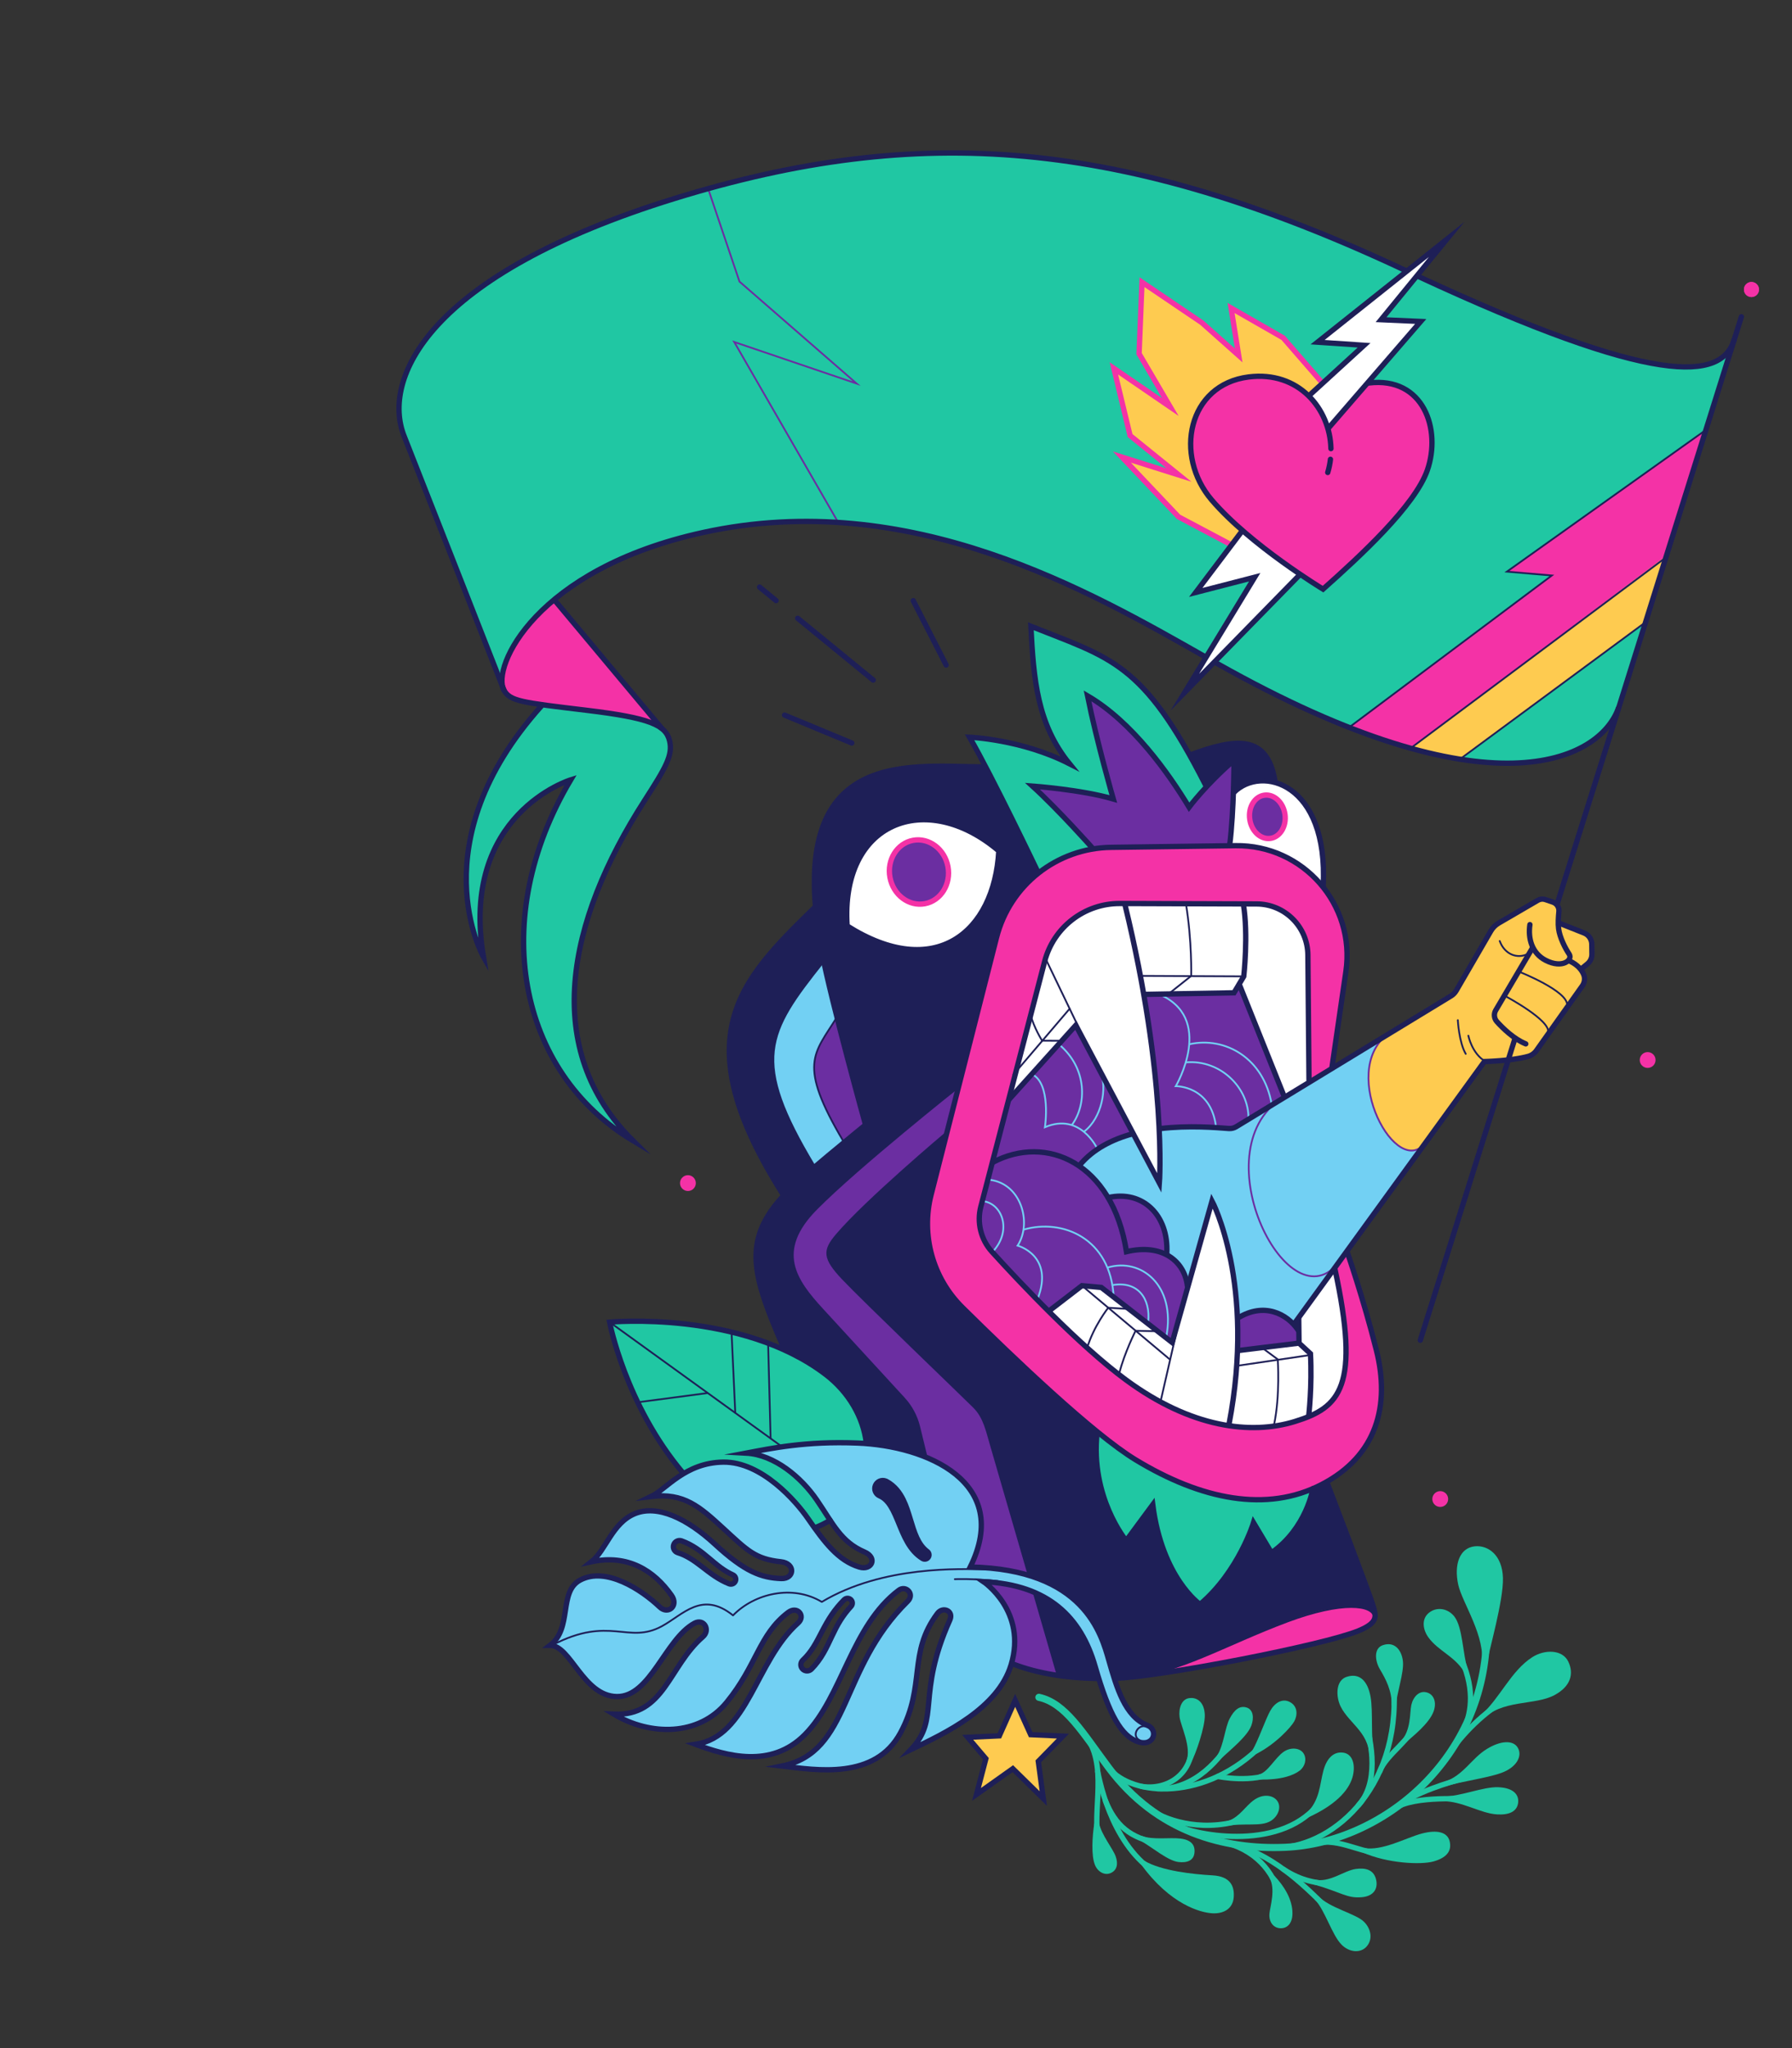 <?xml version="1.0" encoding="utf-8"?>
<!-- Generator: Adobe Illustrator 16.0.0, SVG Export Plug-In . SVG Version: 6.00 Build 0)  -->
<!DOCTYPE svg PUBLIC "-//W3C//DTD SVG 1.1//EN" "http://www.w3.org/Graphics/SVG/1.1/DTD/svg11.dtd">
<svg version="1.1" id="Layer_1" xmlns="http://www.w3.org/2000/svg" xmlns:xlink="http://www.w3.org/1999/xlink" x="0px" y="0px"
	 width="1010.13px" height="1153.98px" viewBox="0 0 1010.13 1153.98" enable-background="new 0 0 1010.13 1153.98"
	 xml:space="preserve">
<rect x="0" y="0" width="1010.13" height="1153.98" fill="#333333" stroke="none"/>
<rect y="-0.002" display="none" fill="#E5E5E5" width="1010.128" height="1153.982"/>
<g>
	<defs>
		<rect id="SVGID_1_" y="-0.001" width="1010.129" height="1153.981"/>
	</defs>
	<clipPath id="SVGID_2_">
		<use xlink:href="#SVGID_1_"  overflow="visible"/>
	</clipPath>
	<path clip-path="url(#SVGID_2_)" fill="#20C7A3" d="M305.205,397.79c-69.357,77.284-32.697,141.357-32.697,141.357
		c-13.541-80.586,49.211-99.742,49.211-99.742c-46.679,78.385-29.945,164.476,35.229,203.449
		c-51.963-51.304-37.726-123.163,6.385-191.78c11.89-18.495,16.074-25.541,14.092-33.688c-2.16-8.881-10.997-12.848-46.899-17.174
		c-36.55-4.403-42.936-5.064-46.459-11.339c-7.121-12.685,17.732-68.175,112.294-88.844c116.708-25.51,217.92,33.131,283.127,70.104
		l5.546,3.139c0.438,0.247,0.874,0.494,1.308,0.738c153.568,86.562,215.339,54.385,225.908,25.101l65.262-207.576
		c-7.191,22.916-44.06,26.449-178.46-35.969l-6.528-3.048c-0.165-0.077-0.329-0.155-0.494-0.232
		c-159.413-74.862-274.348-82.789-411.522-40.514c-140.344,43.252-165.285,102.183-152.735,133.89
		c12.55,31.706,56.294,143.211,56.294,143.211"/>
	<polygon clip-path="url(#SVGID_2_)" fill="#FECB50" points="693.828,306.854 664.324,291.221 632.397,257.533 664.544,267.662 
		637.021,245.423 627.883,207.551 659.7,229.35 642.085,199.294 643.737,159.001 677.425,181.79 698.232,200.286 693.938,173.533 
		723.333,190.377 745.131,215.478 755.259,227.368 702.415,311.478 	"/>
	<path clip-path="url(#SVGID_2_)" fill="#1E1F57" d="M555.553,432.358c0,0-22.899-2.202-46.238,0.44
		c-23.34,2.643-35.45,12.771-41.395,24.221c-5.945,11.449-11.009,27.522-8.367,53.944c0,0-16.514,14.752-34.128,36.771
		c-17.615,22.018-16.294,51.303-7.706,79.046c8.586,27.742,23.779,45.798,23.779,45.798c-13.211,16.073-19.155,30.604-11.449,56.367
		l11.67,30.824l54.605,109.651l44.257,37.431l29.834,30.276c0,0,30.489,12.209,70.129,7.376c9.027-1.101,19.046-2.752,28.734-7.376
		c9.688-4.625,53.504-22.679,64.293-26.313c10.789-3.634,42.055-10.679,40.624,1.212l1.321-2.313l-27.853-75.192L568.764,432.798
		L555.553,432.358z"/>
	<path clip-path="url(#SVGID_2_)" fill="#1E1F57" d="M718.709,441.386c-3.468-21.468-12.22-29.56-47.395-16.018l8.588,17.504
		c0,0,15.412-15.082,15.468-14.477c0.055,0.606,0.22,18.055,0.22,18.055S706.819,436.102,718.709,441.386"/>
	<path clip-path="url(#SVGID_2_)" fill="#F432A6" d="M737.865,608.505l-0.626-70.422c-0.141-15.884-13.031-28.701-28.916-28.751
		l-77.072-0.243c-19.93-0.063-37.374,13.376-42.396,32.663l-35.957,138.081c-2.351,9.027,0.005,18.63,6.28,25.533
		c16.252,17.883,49.225,52.825,75.642,72.24c36.55,26.862,70.238,31.045,95.119,23.338c25.404-7.868,36.99-19.376,22.458-86.311
		l6.936-9.358c0,0,9.082,25.927,16.513,55.487c7.833,31.154,0.331,59.448-30.715,75.633c-31.046,16.183-68.037,8.587-105.027-13.872
		c-23.86-14.487-68.743-57.279-97.602-85.834c-16.735-16.561-23.446-40.738-17.639-63.552l36.852-144.79
		c7.536-29.611,34.008-50.479,64.56-50.893l70.182-0.953c38.139-0.518,67.7,33.191,62.206,70.936l-7.812,53.678L737.865,608.505z"/>
	<path clip-path="url(#SVGID_2_)" fill="#6B2EA1" d="M724.434,618.193l-25.321-64.955l-3.523,6.165l-50.642,0.221
		c0,0,8.367,56.807,8.587,76.183c0,0,24-1.761,40.073,0.66L724.434,618.193z"/>
	<path clip-path="url(#SVGID_2_)" fill="#6B2EA1" d="M606.415,577.679l31.707,60.77c0,0-17.175,4.185-29.725,17.836
		c0,0,11.449,7.485,16.293,18.495c15.963-4.294,35.45,7.706,32.808,32.147c0,0,10.348,5.944,11.889,17.394l-8.477,32.478
		l-39.853-31.706l-10.458-0.992l-19.267,14.863c0,0-25.779-27.011-32.155-33.597c-6.377-6.587-8.248-16.056-6.046-26.844
		c2.201-10.789,15.853-60,15.853-60L606.415,577.679z"/>
	<path clip-path="url(#SVGID_2_)" fill="#6B2EA1" d="M697.736,742.183c9.083-6.439,27.165-5.696,33.936,7.515l-0.082,7.348
		l-33.854,4.046V742.183z"/>
	<path clip-path="url(#SVGID_2_)" fill="#72D0F3" d="M608.397,657.22c0,0,13.168-19.252,47.89-21.468
		c15.523-0.991,37.981,0.33,37.981,0.33l86.697-53.174c-10.403,11.724-13.211,25.761-4.294,47.229
		c8.918,21.468,23.45,19.815,26.423,14.531L728.947,746.56c0,0-10.899-16.185-31.046-3.469l-30.385-9.907l2.312-9.413
		c0,0-1.541-12.386-12.33-16.845c1.431-17.01-9.083-37.706-32.808-32.146C624.69,674.781,619.626,663.165,608.397,657.22"/>
	<path clip-path="url(#SVGID_2_)" fill="#FFFFFF" d="M591.333,738.962l19.266-14.861l10.459,0.991l39.853,31.706l22.294-80.093
		c0,0,16.678,31.046,14.531,84.387l33.854-4.046l0.495-14.119l20.312-27.743c0,0,5.119,20.476,6.275,34.843
		c1.156,14.368,1.321,29.561-8.587,40.79c-9.908,11.229-44.486,18.914-77.449,7.43C632.342,784.21,591.333,738.962,591.333,738.962"
		/>
	<path clip-path="url(#SVGID_2_)" fill="#FFFFFF" d="M568.984,618.524l37.431-40.844l46.899,89.833c0,0,3.743-52.402-8.367-107.229
		l49.541-0.22l3.964-5.284l25.981,63.412l13.431-8.147c0,0,0.07-58.275-0.626-71.962c-0.694-13.688-7.961-26.239-25.355-28.441
		c0,0-64.514-0.44-79.266-0.661c-14.752-0.22-34.348,5.946-44.037,31.927L568.984,618.524z"/>
	<path clip-path="url(#SVGID_2_)" fill="#FECB50" d="M779.645,584.56l39.963-24.605l22.129-37.486l26.257-15.688l9.577,2.477
		l0.991,10.404l17.009,7.1l1.817,6.606l-0.33,7.431l-5.78,5.119l2.147,5.285l-1.652,4.954c0,0-24.44,35.67-25.101,36
		c-0.66,0.33-2.642,2.146-2.642,2.146s-8.587,2.479-14.367,3.139c-5.78,0.661-13.045,0.495-13.045,0.495l-34.349,47.56
		c-5.945,8.587-21.468-1.652-28.074-21.798C767.589,603.55,774.36,589.844,779.645,584.56"/>
	<path clip-path="url(#SVGID_2_)" fill="#6B2EA1" d="M616.104,478.156l-33.688-35.229c0,0,32.807,1.541,45.138,7.486l-14.533-58.569
		c0,0,35.67,21.798,57.248,63.413c0,0,11.009-14.532,25.101-26.862c0,0,0.881,30.825-2.202,47.559l-73.981,1.762L616.104,478.156z"
		/>
	<path clip-path="url(#SVGID_2_)" fill="#20C7A3" d="M585.277,492.248l-38.807-77.449c0,0,38.312,2.807,56.972,16.018
		c-19.816-24.11-19.321-47.064-22.128-77.119c12.715,2.477,44.917,16.844,57.302,28.569c12.386,11.725,31.872,39.137,41.285,60.605
		l-9.633,12.385c0,0-19.266-38.642-57.248-63.412l14.862,57.798c0,0-22.568-3.853-45.467-6.716l33.688,35.229
		C616.104,478.156,598.819,480.523,585.277,492.248"/>
	<path clip-path="url(#SVGID_2_)" fill="#20C7A3" d="M740.177,838.541c0,0-1.651,19.816-23.284,36.165l-10.074-17.174
		c0,0-9.082,30.221-30.385,46.238c0,0-21.633-16.513-26.422-55.816l-15.027,19.982c0,0-20.147-20.478-16.679-61.266
		c0,0,32.202,27.907,69.522,35.834C725.149,850.431,740.177,838.541,740.177,838.541"/>
	<path clip-path="url(#SVGID_2_)" fill="#FFFFFF" d="M477.526,521.717c-3.881-58.863,44.669-77.028,85.488-42.236
		C560.459,525.441,526.983,553.02,477.526,521.717"/>
	<path clip-path="url(#SVGID_2_)" fill="#FFFFFF" d="M695.59,446.45c15.413-15.413,53.284-5.945,50.422,52.403
		c0,0-12.331-19.706-52.514-22.128L695.59,446.45z"/>
	<path clip-path="url(#SVGID_2_)" fill="#6B2EA1" d="M534.355,488.438c1.834,9.863-3.995,19.22-13.021,20.899
		c-9.027,1.679-17.832-4.956-19.666-14.819s3.996-19.22,13.022-20.899C523.716,471.939,532.521,478.575,534.355,488.438"/>
	<path clip-path="url(#SVGID_2_)" fill="#6B2EA1" d="M724.366,458.722c0.958,6.72-2.708,12.802-8.188,13.583
		c-5.479,0.781-10.7-4.034-11.658-10.754c-0.958-6.721,2.709-12.802,8.189-13.583C718.189,447.187,723.408,452.002,724.366,458.722"
		/>
	<path clip-path="url(#SVGID_2_)" fill="#6B2EA1" d="M471.773,573.055c0,0-4.293,6.496-9.468,15.303
		c-5.174,8.808-4.183,19.376,0.991,31.267c5.174,11.889,12.44,24.109,12.44,24.109l12.331-10.129L471.773,573.055z"/>
	<path clip-path="url(#SVGID_2_)" fill="#6B2EA1" d="M540.141,612.689c0,0-56.367,44.696-79.927,68.477
		c-23.559,23.78-11.669,40.293,3.303,56.586l46.069,50.134c4.155,4.523,7.097,10.024,8.552,15.99l4.168,17.106
		c15.138,8.366,24.165,13.597,29.615,28.953c5.449,15.357-5.285,33.192-5.285,33.192l7.597,8.587
		c26.917,20.313,16.183,45.413,16.183,45.413c7.596,4.624,25.762,6.827,25.762,6.827s-6.073-20.973-13.329-46.021l-3.183-10.986
		c-9.341-32.239-19.432-67.04-20.81-71.691c-2.642-8.918-3.963-16.513-9.908-22.459c-5.945-5.944-63.082-60.77-73.981-72.33
		c-10.899-11.559-10.899-15.853-3.303-24.77c16.662-19.56,61.761-57.468,61.761-57.468L540.141,612.689z"/>
	<path clip-path="url(#SVGID_2_)" fill="#72D0F3" d="M464.563,541.79c0,0-14.532,15.357-23.945,34.844
		c-9.412,19.486-2.642,37.651,1.982,49.044c4.624,11.396,16.679,31.376,16.679,31.376l16.458-13.319c0,0-7.541-12.441-12.66-24.661
		s-6.606-20.643,0.991-34.019l7.926-12.551L464.563,541.79z"/>
	<path clip-path="url(#SVGID_2_)" fill="#F432A6" d="M652.984,943.733c0,0,63.248-11.063,86.697-17.339
		c23.449-6.274,33.193-8.588,35.174-14.037c1.982-5.448-8.781-9.066-28.238-5.283c-17.835,3.468-43.732,16.056-58.459,22.128
		C672.14,935.806,652.984,943.733,652.984,943.733"/>
	<polygon clip-path="url(#SVGID_2_)" fill="#FECB50" points="563.315,978.082 572.232,958.101 580.984,977.422 599.149,978.247 
		585.278,992.449 588.086,1013.422 570.911,996.577 550.434,1011.109 555.718,990.963 545.48,978.908 	"/>
	<path clip-path="url(#SVGID_2_)" fill="#20C7A3" d="M385.126,830.112c-32.594-38.734-41.503-85.145-41.503-85.145
		s74.097-6.918,121.819,29.515c13.152,10.041,20.999,24.203,22.88,38.466c1.176,8.914-5.971,33.755-20.452,43.684
		c-2.641,1.81-5.506,3.425-8.619,4.213C455.811,861.715,413.744,864.124,385.126,830.112"/>
	<path clip-path="url(#SVGID_2_)" fill="#72D0F3" d="M646.709,972.137c-12.551-4.789-17.34-21.469-21.633-36.495
		c-4.294-15.028-14.037-51.468-78.165-52.68c23.615-47.89-24.695-68.325-63.523-69.853c-29.395-1.156-48.55,2.972-62.807,5.669
		c16.073,0.881,31.15,13.731,39.853,26.422c9.248,13.487,13.511,23.591,26.862,29.285c7.486,3.193,4.217,10.684-2.972,8.477
		c-11.835-3.633-19.596-13.87-28.954-27.412c-6.61-9.565-25.982-31.927-47.56-31.706c-21.578,0.22-32.367,15.413-40.734,19.376
		c18.495-2.201,27.311,5.731,40.734,18.055c13.431,12.331,17.835,17.174,32.367,18.715c8.392,0.892,7.704,9.762,0.22,9.468
		c-11.229-0.439-20.477-3.742-37.431-19.376c-15.715-14.489-32.367-22.458-45.137-17.174c-12.771,5.285-16.294,20.698-24.441,27.082
		c20.698-4.403,35.401,5.1,45.138,18.937c4.183,5.944-1.982,11.01-6.606,6.605c-10.26-9.771-30.314-23.016-44.917-15.192
		c-12.33,6.604-4.183,27.082-16.954,36.771c11.669-0.055,18.605,28.513,37.596,28.844c18.991,0.33,27.226-32.265,43.761-41.285
		c5.45-2.972,9.165,3.82,4.79,7.598c-19.322,16.678-21.633,44.917-50.202,43.596c20.642,12.385,47.985,12.435,63.577-6.604
		c17.175-20.974,18.166-38.147,34.68-50.697c5.214-3.963,10.073,1.98,5.614,5.943c-24.11,21.433-28.073,63.908-57.798,68.367
		c17.339,6.441,42.441,13.871,61.596-5.449c21.142-21.323,26.229-61.327,53.01-81.412c3.962-2.974,9.117,2.183,4.954,6.274
		c-38.973,38.313-31.707,84.881-70.845,92.808c19.487,2.312,52.514,7.927,66.881-18.825s3.859-44.613,20.807-67.211
		c2.973-3.963,9.294-1.466,6.936,3.798c-19.156,42.77-5.119,55.321-21.963,72.991c19.486-9.248,49.046-23.284,56.477-47.726
		c9.191-30.228-15.523-46.898-15.523-46.898c36.66,1.65,54.991,20.146,62.917,47.724c7.927,27.579,14.863,39.303,24.111,42.441
		C650.672,984.523,653.102,974.576,646.709,972.137 M414.489,891.001c-0.602,1.335-2.151,1.948-3.499,1.415
		c-2.875-1.142-5.586-2.646-8.094-4.316c-2.513-1.668-4.835-3.487-7.092-5.222c-2.256-1.735-4.461-3.382-6.733-4.756
		c-2.269-1.379-4.606-2.477-7.042-3.238c-1.846-0.576-2.875-2.54-2.297-4.387c0.576-1.845,2.54-2.874,4.385-2.297
		c0.045,0.015,0.09,0.029,0.134,0.044l0.02,0.008c2.995,1.083,5.813,2.582,8.366,4.298c2.56,1.713,4.87,3.616,7.074,5.475
		c2.206,1.859,4.327,3.671,6.523,5.274c2.192,1.604,4.463,2.993,6.873,4.082l0.016,0.007
		C414.498,888.009,415.11,889.625,414.489,891.001 M479.735,905.124l-0.029,0.031c-2.242,2.431-4.246,5.044-5.994,7.846
		c-1.757,2.801-3.256,5.785-4.729,8.898c-1.477,3.106-2.951,6.352-4.794,9.547c-1.827,3.196-4.086,6.295-6.749,9.002l-0.014,0.013
		c-1.355,1.38-3.572,1.397-4.95,0.041c-1.379-1.354-1.397-3.571-0.041-4.949c0.028-0.028,0.066-0.066,0.094-0.094
		c2.3-2.168,4.277-4.648,6.01-7.421c1.743-2.763,3.274-5.797,4.9-8.906c1.621-3.108,3.365-6.287,5.423-9.302
		c2.048-3.018,4.402-5.854,6.979-8.436c1.052-1.054,2.76-1.055,3.813-0.002C480.682,902.417,480.709,904.066,479.735,905.124
		 M523.196,877.546c-0.733,0.994-2.102,1.248-3.142,0.632c-3.699-2.211-6.468-5.642-8.478-9.132
		c-2.035-3.518-3.476-7.157-4.903-10.631c-1.418-3.468-2.805-6.833-4.544-9.635c-1.737-2.818-3.809-4.88-6.242-5.895
		c-2.298-0.959-3.384-3.602-2.425-5.9c0.96-2.298,3.601-3.384,5.9-2.424c0.149,0.062,0.294,0.131,0.433,0.208l0.158,0.087
		c2.134,1.174,4.022,2.773,5.525,4.537c1.512,1.764,2.668,3.669,3.609,5.56c1.867,3.8,2.969,7.563,4.071,11.161
		c1.091,3.596,2.125,7.078,3.575,10.229c1.442,3.142,3.329,5.929,5.952,7.862l0.008,0.006
		C523.753,874.994,523.978,876.487,523.196,877.546"/>
	<path clip-path="url(#SVGID_2_)" fill="#F432A6" d="M991.516,163.129c0,2.341-1.897,4.239-4.238,4.239
		c-2.342,0-4.239-1.898-4.239-4.239s1.897-4.238,4.239-4.238C989.618,158.892,991.516,160.789,991.516,163.129"/>
	<path clip-path="url(#SVGID_2_)" fill="#F432A6" d="M991.516,163.129c0,2.341-1.897,4.239-4.238,4.239
		c-2.342,0-4.239-1.898-4.239-4.239s1.897-4.238,4.239-4.238C989.618,158.892,991.516,160.789,991.516,163.129"/>
	<polygon clip-path="url(#SVGID_2_)" fill="#F432A6" points="760.394,409.913 874.747,324.269 849.415,322.098 961.597,242.244 
		938.678,314.377 795.617,421.251 	"/>
	<polygon clip-path="url(#SVGID_2_)" fill="#FECB50" points="823.602,427.283 926.615,351.289 938.893,313.459 795.616,421.251 	"/>
	<polygon clip-path="url(#SVGID_2_)" fill="#FFFFFF" points="699.773,299.698 674.012,333.826 707.259,325.239 667.847,390.083 
		732.581,323.918 	"/>
	<path clip-path="url(#SVGID_2_)" fill="#F432A6" d="M738.797,224.223c-8.046-8.578-20.027-13.699-34.951-11.828
		c-34.238,4.294-42.275,44.257-20.807,69.358c21.796,25.485,62.752,50.202,62.752,50.202c20.807-18.496,51.841-47.072,58.789-67.046
		c7.926-22.789-1.982-52.844-33.028-49.101L738.797,224.223z"/>
	<path clip-path="url(#SVGID_2_)" fill="#FFFFFF" d="M749.094,240.909l51.743-59.78l-22.348-0.991l36.99-45.247l-72.77,57.908
		l26.201,1.761l-30.715,28.074C738.195,222.634,746.947,232.982,749.094,240.909"/>
	<path clip-path="url(#SVGID_2_)" fill="#F432A6" d="M373.036,410.401l-60.203-71.987c0,0-39.627,32.294-28.325,51.669
		C292.214,403.294,343.104,394.389,373.036,410.401"/>
	<path clip-path="url(#SVGID_2_)" fill="#F432A6" d="M392.232,666.632c0,2.464-1.996,4.459-4.458,4.459
		c-2.463,0-4.459-1.995-4.459-4.459c0-2.462,1.996-4.457,4.459-4.457C390.236,662.175,392.232,664.17,392.232,666.632"/>
	<path clip-path="url(#SVGID_2_)" fill="#F432A6" d="M933.222,597.275c0,2.464-1.996,4.46-4.458,4.46
		c-2.463,0-4.459-1.996-4.459-4.46c0-2.462,1.996-4.459,4.459-4.459C931.226,592.816,933.222,594.813,933.222,597.275"/>
	<path clip-path="url(#SVGID_2_)" fill="#F432A6" d="M816.305,844.652c0,2.462-1.997,4.457-4.459,4.457
		c-2.462,0-4.458-1.995-4.458-4.457c0-2.464,1.996-4.459,4.458-4.459C814.308,840.193,816.305,842.188,816.305,844.652"/>
</g>
<polyline fill="none" stroke="#F432A6" stroke-width="3" stroke-linecap="round" stroke-miterlimit="10" points="693.828,306.854 
	664.324,291.221 632.397,257.533 664.544,267.662 637.021,245.423 627.883,207.551 659.7,229.35 642.085,199.294 643.737,159.001 
	677.425,181.79 698.232,200.286 693.938,173.533 723.333,190.377 745.131,215.478 "/>
<polyline fill="none" stroke="#1E1F57" stroke-linecap="round" stroke-miterlimit="10" points="760.394,409.913 874.747,324.269 
	849.415,322.098 961.597,242.244 "/>
<line fill="none" stroke="#1E1F57" stroke-linecap="round" stroke-miterlimit="10" x1="795.617" y1="421.251" x2="938.679" y2="314.377"/>
<line fill="none" stroke="#1E1F57" stroke-linecap="round" stroke-miterlimit="10" x1="823.602" y1="427.283" x2="926.615" y2="351.289"/>
<polyline fill="none" stroke="#6B2EA1" stroke-linecap="round" stroke-miterlimit="10" points="472.324,294.083 413.866,192.688 
	482.893,216.139 416.838,158.67 399.003,105.828 "/>
<g>
	<defs>
		<rect id="SVGID_3_" y="-0.001" width="1010.129" height="1153.981"/>
	</defs>
	<clipPath id="SVGID_4_">
		<use xlink:href="#SVGID_3_"  overflow="visible"/>
	</clipPath>
	<path clip-path="url(#SVGID_4_)" fill="none" stroke="#6B2EA1" stroke-linecap="round" stroke-miterlimit="10" d="M782.122,582.744
		c-27.963,21.799,5.725,83.009,21.578,60.77"/>
	<path clip-path="url(#SVGID_4_)" fill="none" stroke="#6B2EA1" stroke-linecap="round" stroke-miterlimit="10" d="M722.452,618.853
		c-46.019,30.386,4.624,130.129,32.807,91.597"/>
	<path clip-path="url(#SVGID_4_)" fill="none" stroke="#72D0F3" stroke-linecap="round" stroke-miterlimit="10" d="M581.535,605.203
		c11.229,5.063,7.486,29.943,7.486,29.943c20.037-8.587,29.505,12.111,29.505,12.111"/>
	<path clip-path="url(#SVGID_4_)" fill="none" stroke="#72D0F3" stroke-linecap="round" stroke-miterlimit="10" d="M652.434,559.844
		c33.248,13.211,10.349,52.183,10.349,52.183s19.817-0.439,22.679,22.9"/>
	<path clip-path="url(#SVGID_4_)" fill="none" stroke="#72D0F3" stroke-linecap="round" stroke-miterlimit="10" d="M703.736,630.303
		c0.331-17.175-15.633-33.357-35.229-31.706"/>
	<path clip-path="url(#SVGID_4_)" fill="none" stroke="#72D0F3" stroke-linecap="round" stroke-miterlimit="10" d="M670.599,588.359
		c19.816-4.404,41.725,7.705,46.238,33.907"/>
	<path clip-path="url(#SVGID_4_)" fill="none" stroke="#72D0F3" stroke-linecap="round" stroke-miterlimit="10" d="M604.323,633.715
		c8.147-11.229,8.808-31.485-7.266-45.138"/>
	<path clip-path="url(#SVGID_4_)" fill="none" stroke="#72D0F3" stroke-linecap="round" stroke-miterlimit="10" d="M611.149,637.57
		c10.019-7.707,12.881-24.44,9.358-33.358"/>
	<path clip-path="url(#SVGID_4_)" fill="none" stroke="#72D0F3" stroke-linecap="round" stroke-miterlimit="10" d="M577.169,692.804
		c21.691-6.276,48.942,4.885,50.604,38.122"/>
	<path clip-path="url(#SVGID_4_)" fill="none" stroke="#72D0F3" stroke-linecap="round" stroke-miterlimit="10" d="M627.058,724.101
		c14.202-2.478,21.633,7.432,20.146,20.973"/>
	<path clip-path="url(#SVGID_4_)" fill="none" stroke="#72D0F3" stroke-linecap="round" stroke-miterlimit="10" d="M624.415,714.193
		c18.826-5.614,38.477,10.072,33.027,38.973"/>
	<path clip-path="url(#SVGID_4_)" fill="none" stroke="#72D0F3" stroke-linecap="round" stroke-miterlimit="10" d="M556.434,664.652
		c19.156,1.101,25.541,24.439,17.174,37.211c0,0,20.918,5.505,11.229,30.165"/>
	<path clip-path="url(#SVGID_4_)" fill="none" stroke="#72D0F3" stroke-linecap="round" stroke-miterlimit="10" d="M553.572,676.761
		c10.899,0.771,17.395,16.073,6.165,28.403"/>
	
		<path clip-path="url(#SVGID_4_)" fill="none" stroke="#1E1F57" stroke-width="3" stroke-linecap="round" stroke-miterlimit="10" d="
		M568.764,619.513l37.651-41.833l47.12,88.953c0,0,4.403-59.009-19.376-156.77"/>
	
		<path clip-path="url(#SVGID_4_)" fill="none" stroke="#1E1F57" stroke-width="3" stroke-linecap="round" stroke-miterlimit="10" d="
		M646.709,972.136c-12.55-4.788-17.339-21.468-21.633-36.494c-4.293-15.027-14.036-51.469-78.165-52.68
		c23.615-47.889-24.695-68.326-63.523-69.852c-29.394-1.157-48.55,2.971-62.807,5.669c16.073,0.88,31.15,13.729,39.853,26.421
		c9.248,13.487,13.511,23.591,26.862,29.286c7.487,3.191,4.217,10.683-2.972,8.476c-11.835-3.633-19.596-13.871-28.954-27.413
		c-6.61-9.563-25.982-31.926-47.559-31.706c-21.579,0.222-32.368,15.413-40.734,19.376c18.495-2.2,27.31,5.732,40.734,18.057
		c13.431,12.33,17.835,17.173,32.366,18.715c8.392,0.89,7.704,9.761,0.22,9.467c-11.229-0.439-20.477-3.743-37.431-19.376
		c-15.715-14.49-32.366-22.458-45.137-17.174c-12.771,5.285-16.294,20.698-24.44,27.083c20.697-4.404,35.4,5.098,45.137,18.935
		c4.183,5.945-1.982,11.011-6.606,6.606c-10.26-9.772-30.314-23.016-44.917-15.193c-12.33,6.606-4.183,27.083-16.954,36.771
		c11.67-0.056,18.606,28.513,37.597,28.844c18.99,0.33,27.225-32.265,43.761-41.285c5.449-2.971,9.164,3.821,4.789,7.598
		c-19.321,16.679-21.633,44.917-50.202,43.597c20.642,12.384,47.986,12.434,63.578-6.606c17.174-20.973,18.165-38.146,34.679-50.696
		c5.214-3.963,10.073,1.98,5.614,5.943c-24.11,21.433-28.073,63.908-57.798,68.367c17.34,6.441,42.441,13.871,61.597-5.449
		c21.141-21.323,26.228-61.328,53.009-81.413c3.963-2.973,9.118,2.184,4.954,6.275c-38.973,38.312-31.707,84.881-70.844,92.807
		c19.486,2.313,52.513,7.928,66.881-18.824c14.366-26.752,3.858-44.612,20.807-67.212c2.972-3.963,9.293-1.466,6.936,3.799
		c-19.156,42.77-5.12,55.32-21.964,72.99c19.487-9.248,49.046-23.283,56.477-47.725c9.191-30.228-15.523-46.899-15.523-46.899
		c36.661,1.651,54.991,20.146,62.917,47.726c7.927,27.578,14.863,39.302,24.111,42.439
		C650.672,984.523,653.102,974.576,646.709,972.136z"/>
	
		<path clip-path="url(#SVGID_4_)" fill="none" stroke="#1E1F57" stroke-width="3" stroke-linecap="round" stroke-linejoin="round" stroke-miterlimit="10" d="
		M467.87,856.63c-2.716,1.695-5.605,3.104-8.619,4.215"/>
	
		<path clip-path="url(#SVGID_4_)" fill="none" stroke="#1E1F57" stroke-width="3" stroke-linecap="round" stroke-miterlimit="10" d="
		M385.126,830.112c-32.696-38.648-41.503-85.145-41.503-85.145s74.097-6.918,121.819,29.515
		c13.152,10.041,21.128,24.188,22.88,38.466"/>
	
		<line clip-path="url(#SVGID_4_)" fill="none" stroke="#1E1F57" stroke-linecap="round" stroke-linejoin="round" stroke-miterlimit="10" x1="343.623" y1="744.968" x2="440.714" y2="815.089"/>
	
		<line clip-path="url(#SVGID_4_)" fill="none" stroke="#1E1F57" stroke-linecap="round" stroke-linejoin="round" stroke-miterlimit="10" x1="412.397" y1="751.222" x2="414.454" y2="795.966"/>
	
		<line clip-path="url(#SVGID_4_)" fill="none" stroke="#1E1F57" stroke-linecap="round" stroke-linejoin="round" stroke-miterlimit="10" x1="432.983" y1="757.22" x2="434.388" y2="810.499"/>
	
		<line clip-path="url(#SVGID_4_)" fill="none" stroke="#1E1F57" stroke-linecap="round" stroke-linejoin="round" stroke-miterlimit="10" x1="359.598" y1="790.115" x2="398.778" y2="784.945"/>
	<path clip-path="url(#SVGID_4_)" fill="none" stroke="#1E1F57" stroke-width="3" stroke-miterlimit="10" d="M384.271,868.252
		c2.995,1.083,5.813,2.582,8.366,4.298c2.56,1.713,4.87,3.616,7.074,5.474c2.206,1.86,4.327,3.672,6.523,5.275
		c2.192,1.604,4.464,2.993,6.873,4.082l0.016,0.007c1.376,0.621,1.987,2.237,1.367,3.613c-0.603,1.335-2.152,1.948-3.499,1.415
		c-2.876-1.143-5.587-2.646-8.095-4.316c-2.513-1.668-4.834-3.487-7.091-5.222c-2.257-1.735-4.461-3.382-6.734-4.756
		c-2.269-1.379-4.606-2.477-7.042-3.238c-1.845-0.576-2.874-2.54-2.298-4.387c0.577-1.845,2.541-2.874,4.386-2.297
		c0.046,0.015,0.09,0.029,0.134,0.044L384.271,868.252z"/>
	<path clip-path="url(#SVGID_4_)" fill="none" stroke="#1E1F57" stroke-width="3" stroke-miterlimit="10" d="M499.953,834.856
		c2.134,1.176,4.022,2.773,5.525,4.537c1.513,1.766,2.668,3.669,3.609,5.562c1.867,3.799,2.969,7.562,4.072,11.161
		c1.09,3.595,2.125,7.078,3.574,10.228c1.442,3.144,3.329,5.929,5.952,7.864l0.008,0.005c1.06,0.782,1.285,2.275,0.503,3.334
		c-0.733,0.995-2.101,1.248-3.141,0.631c-3.7-2.211-6.469-5.64-8.478-9.132c-2.036-3.516-3.477-7.157-4.904-10.629
		c-1.418-3.468-2.804-6.833-4.544-9.635c-1.737-2.819-3.809-4.88-6.241-5.896c-2.299-0.959-3.385-3.6-2.426-5.898
		c0.96-2.3,3.601-3.386,5.9-2.426c0.15,0.063,0.294,0.133,0.433,0.208L499.953,834.856z"/>
	
		<path clip-path="url(#SVGID_4_)" fill="none" stroke="#1E1F57" stroke-width="3" stroke-linecap="round" stroke-linejoin="round" stroke-miterlimit="10" d="
		M479.706,905.156c-2.242,2.431-4.246,5.044-5.994,7.846c-1.757,2.8-3.256,5.785-4.729,8.896c-1.477,3.107-2.95,6.354-4.794,9.548
		c-1.827,3.195-4.086,6.296-6.749,9.003l-0.013,0.013c-1.356,1.379-3.573,1.396-4.951,0.041c-1.378-1.356-1.396-3.573-0.041-4.951
		c0.028-0.028,0.066-0.065,0.095-0.092c2.299-2.168,4.277-4.65,6.009-7.421c1.744-2.765,3.274-5.797,4.9-8.907
		c1.621-3.109,3.365-6.288,5.423-9.301c2.048-3.02,4.402-5.856,6.979-8.438c1.052-1.053,2.76-1.054,3.814-0.002
		c1.027,1.026,1.054,2.674,0.08,3.733L479.706,905.156z"/>
	
		<path clip-path="url(#SVGID_4_)" fill="none" stroke="#1E1F57" stroke-linecap="round" stroke-linejoin="round" stroke-miterlimit="10" d="
		M554.975,884.285c-13.045-0.165-57.137-2.396-91.733,18.329c-16.514-9.907-37.982-4.788-50.037,7.598
		c-17.505-14.037-28.032-0.46-40.128,6.108c-19.156,10.404-29.23-6.273-61.597,10.569"/>
	
		<path clip-path="url(#SVGID_4_)" fill="none" stroke="#1E1F57" stroke-linecap="round" stroke-linejoin="round" stroke-miterlimit="10" d="
		M538.214,889.816c0,0,9.661-0.495,24.275,1.073"/>
	
		<path clip-path="url(#SVGID_4_)" fill="none" stroke="#1E1F57" stroke-linecap="round" stroke-linejoin="round" stroke-miterlimit="10" d="
		M646.929,973.127c-5.395-2.531-9.688,5.284-4.184,7.598"/>
	
		<polygon clip-path="url(#SVGID_4_)" fill="none" stroke="#1E1F57" stroke-width="3" stroke-linecap="round" stroke-miterlimit="10" points="
		563.315,978.082 572.232,958.101 580.984,977.422 599.149,978.247 585.278,992.449 588.086,1013.422 570.911,996.577 
		550.434,1011.109 555.718,990.963 545.48,978.908 	"/>
	
		<line clip-path="url(#SVGID_4_)" fill="none" stroke="#1E1F57" stroke-width="3" stroke-linecap="round" stroke-miterlimit="10" x1="533.338" y1="374.731" x2="514.8" y2="338.461"/>
	
		<line clip-path="url(#SVGID_4_)" fill="none" stroke="#1E1F57" stroke-width="3" stroke-linecap="round" stroke-miterlimit="10" x1="437.464" y1="338.415" x2="428.156" y2="330.805"/>
	
		<line clip-path="url(#SVGID_4_)" fill="none" stroke="#1E1F57" stroke-width="3" stroke-linecap="round" stroke-miterlimit="10" x1="492.233" y1="383.194" x2="449.646" y2="348.375"/>
	
		<line clip-path="url(#SVGID_4_)" fill="none" stroke="#1E1F57" stroke-width="3" stroke-linecap="round" stroke-miterlimit="10" x1="480.143" y1="418.658" x2="442.261" y2="402.941"/>
	
		<line clip-path="url(#SVGID_4_)" fill="none" stroke="#1E1F57" stroke-width="3" stroke-linecap="round" stroke-miterlimit="10" x1="877.864" y1="509.028" x2="981.607" y2="178.487"/>
	
		<line clip-path="url(#SVGID_4_)" fill="none" stroke="#1E1F57" stroke-width="3" stroke-linecap="round" stroke-miterlimit="10" x1="800.617" y1="755.146" x2="853.7" y2="586.017"/>
	
		<path clip-path="url(#SVGID_4_)" fill="none" stroke="#1E1F57" stroke-width="3" stroke-linecap="round" stroke-miterlimit="10" d="
		M653.93,635.932c16.182-1.915,31.434-0.604,38.745-0.06c1.454,0.109,2.903-0.24,4.15-0.998l121.11-73.692
		c1.206-0.733,2.209-1.758,2.918-2.979l19.528-33.642c1.069-1.841,2.598-3.372,4.438-4.442l22.049-12.833
		c1.274-0.741,2.808-0.894,4.204-0.419l4.234,1.442c2.244,0.764,3.663,2.97,3.427,5.329c-0.291,2.914-0.539,6.832-0.171,9.655
		c0.66,5.065,3.743,11.01,5.945,14.312c2.202,3.303-3.743,8.367-13.211,3.523c-7.791-3.986-10.066-12.296-8.909-20.145"/>
	
		<path clip-path="url(#SVGID_4_)" fill="none" stroke="#1E1F57" stroke-width="3" stroke-linecap="round" stroke-miterlimit="10" d="
		M608.617,656.505c7.592-9.125,18.377-14.522,29.822-17.639"/>
	
		<path clip-path="url(#SVGID_4_)" fill="none" stroke="#1E1F57" stroke-width="3" stroke-linecap="round" stroke-miterlimit="10" d="
		M729.402,746.083l107.324-147.928c0,0,15.403-0.35,24.673-2.923c1.882-0.521,3.523-1.677,4.653-3.27l25.861-36.44
		c1.325-1.869,1.664-4.294,0.786-6.41c-0.99-2.387-3.133-5.345-7.753-7.544"/>
	
		<path clip-path="url(#SVGID_4_)" fill="none" stroke="#1E1F57" stroke-width="3" stroke-linecap="round" stroke-miterlimit="10" d="
		M891.607,545.752l3.235-2.68c1.61-1.334,2.53-3.323,2.505-5.414l-0.069-5.596c-0.034-2.807-1.76-5.315-4.37-6.35l-14.016-5.556"/>
	
		<path clip-path="url(#SVGID_4_)" fill="none" stroke="#1E1F57" stroke-width="3" stroke-linecap="round" stroke-miterlimit="10" d="
		M863.699,534.358l-20.646,35.018c-1.125,2.045-0.822,4.572,0.743,6.305c3.32,3.672,9.496,9.736,16.27,12.512"/>
	<path clip-path="url(#SVGID_4_)" fill="none" stroke="#1E1F57" stroke-linecap="round" stroke-miterlimit="10" d="M856.434,547.569
		c0,0,27.578,10.899,26.917,18.826"/>
	<path clip-path="url(#SVGID_4_)" fill="none" stroke="#1E1F57" stroke-linecap="round" stroke-miterlimit="10" d="M848.837,561.441
		c0,0,25.431,13.541,23.78,20.312"/>
	<path clip-path="url(#SVGID_4_)" fill="none" stroke="#1E1F57" stroke-linecap="round" stroke-miterlimit="10" d="M845.369,530.229
		c2.808,7.597,9.908,10.239,15.853,7.266"/>
	<path clip-path="url(#SVGID_4_)" fill="none" stroke="#1E1F57" stroke-linecap="round" stroke-miterlimit="10" d="M827.7,583.57
		c0,0,1.981,10.072,9.578,14.531"/>
	<path clip-path="url(#SVGID_4_)" fill="none" stroke="#1E1F57" stroke-linecap="round" stroke-miterlimit="10" d="M821.754,574.817
		c0,0,0.661,12.55,4.459,18.991"/>
	
		<path clip-path="url(#SVGID_4_)" fill="none" stroke="#1E1F57" stroke-width="3" stroke-linecap="round" stroke-miterlimit="10" d="
		M750.851,601.116l7.812-53.678c5.494-37.745-24.067-71.454-62.206-70.936l-70.182,0.952c-30.552,0.415-57.024,21.283-64.56,50.893
		l-36.852,144.79c-5.807,22.815,0.904,46.993,17.638,63.552c28.859,28.557,73.743,71.349,97.602,85.834
		c36.991,22.459,73.982,30.057,105.028,13.872c31.046-16.183,38.548-44.477,30.715-75.633
		c-7.431-29.559-16.514-55.486-16.514-55.486"/>
	
		<path clip-path="url(#SVGID_4_)" fill="none" stroke="#1E1F57" stroke-width="3" stroke-linecap="round" stroke-miterlimit="10" d="
		M737.865,608.505l-0.626-70.422c-0.141-15.884-13.031-28.701-28.916-28.751l-77.072-0.243
		c-19.93-0.063-37.374,13.376-42.396,32.663l-35.957,138.081c-2.351,9.027,0.005,18.63,6.28,25.533
		c16.252,17.883,49.225,52.825,75.642,72.24c36.55,26.862,70.238,31.045,95.119,23.338c25.404-7.868,36.99-19.376,22.458-86.311"/>
	
		<path clip-path="url(#SVGID_4_)" fill="none" stroke="#1E1F57" stroke-width="3" stroke-linecap="round" stroke-miterlimit="10" d="
		M645.608,560.285l49.981-0.881l5.505-9.247c0,0,2.642-23.34-0.22-40.734"/>
	
		<line clip-path="url(#SVGID_4_)" fill="none" stroke="#1E1F57" stroke-width="3" stroke-linecap="round" stroke-miterlimit="10" x1="698.893" y1="555.441" x2="723.772" y2="617.532"/>
	
		<line clip-path="url(#SVGID_4_)" fill="none" stroke="#1E1F57" stroke-linecap="round" stroke-miterlimit="10" x1="608.232" y1="579.359" x2="589.489" y2="540.385"/>
	
		<line clip-path="url(#SVGID_4_)" fill="none" stroke="#1E1F57" stroke-linecap="round" stroke-miterlimit="10" x1="571.241" y1="605.532" x2="602.948" y2="568.376"/>
	
		<line clip-path="url(#SVGID_4_)" fill="none" stroke="#1E1F57" stroke-linecap="round" stroke-miterlimit="10" x1="701.094" y1="550.156" x2="643.406" y2="549.881"/>
	<path clip-path="url(#SVGID_4_)" fill="none" stroke="#1E1F57" stroke-linecap="round" stroke-miterlimit="10" d="M658.599,560.12
		l12.861-10.221c0,0,0.515-19.504-2.953-40.641"/>
	<path clip-path="url(#SVGID_4_)" fill="none" stroke="#1E1F57" stroke-linecap="round" stroke-miterlimit="10" d="M598.819,586.458
		l-11.395-0.082c0,0-4.706-7.432-6.522-14.697"/>
	
		<path clip-path="url(#SVGID_4_)" fill="none" stroke="#1E1F57" stroke-width="3" stroke-linecap="round" stroke-miterlimit="10" d="
		M591.388,738.632l18.495-14.2l10.9,0.989l39.962,31.047l22.459-79.763c0,0,24.771,46.57,9.578,125.835"/>
	
		<path clip-path="url(#SVGID_4_)" fill="none" stroke="#1E1F57" stroke-width="3" stroke-linecap="round" stroke-miterlimit="10" d="
		M737.7,797.917c0,0,1.981-16.845,0.991-35.175l-6.441-5.944l-33.853,4.129"/>
	
		<line clip-path="url(#SVGID_4_)" fill="none" stroke="#1E1F57" stroke-width="3" stroke-linecap="round" stroke-miterlimit="10" x1="732.085" y1="743.256" x2="732.25" y2="756.797"/>
	
		<line clip-path="url(#SVGID_4_)" fill="none" stroke="#1E1F57" stroke-linecap="round" stroke-miterlimit="10" x1="662.893" y1="751.733" x2="654.195" y2="789.715"/>
	
		<line clip-path="url(#SVGID_4_)" fill="none" stroke="#1E1F57" stroke-linecap="round" stroke-miterlimit="10" x1="609.883" y1="724.431" x2="659.369" y2="765.936"/>
	
		<line clip-path="url(#SVGID_4_)" fill="none" stroke="#1E1F57" stroke-linecap="round" stroke-miterlimit="10" x1="698.122" y1="769.458" x2="738.525" y2="763.514"/>
	<path clip-path="url(#SVGID_4_)" fill="none" stroke="#1E1F57" stroke-linecap="round" stroke-miterlimit="10" d="M711.113,759.219
		l9.137,6.717c0,0,1.432,20.257-2.091,36.881"/>
	<path clip-path="url(#SVGID_4_)" fill="none" stroke="#1E1F57" stroke-linecap="round" stroke-miterlimit="10" d="M651.663,750.082
		l-11.56-0.22c0,0-6.275,12.441-9.137,23.78"/>
	<path clip-path="url(#SVGID_4_)" fill="none" stroke="#1E1F57" stroke-linecap="round" stroke-miterlimit="10" d="M635.81,737.532
		l-11.119-0.66c0,0-8.257,10.459-11.89,22.68"/>
	
		<path clip-path="url(#SVGID_4_)" fill="none" stroke="#1E1F57" stroke-width="3" stroke-linecap="round" stroke-miterlimit="10" d="
		M559.682,654.908c29.89-15.853,67.376,0,75.303,50.367c20.146-4.789,32.697,5.284,34.348,19.321"/>
	
		<path clip-path="url(#SVGID_4_)" fill="none" stroke="#1E1F57" stroke-width="3" stroke-linecap="round" stroke-miterlimit="10" d="
		M697.902,742.597c14.532-8.919,27.596-2.495,33.871,6.918"/>
	
		<path clip-path="url(#SVGID_4_)" fill="none" stroke="#1E1F57" stroke-width="3" stroke-linecap="round" stroke-miterlimit="10" d="
		M624.69,674.781c19.596-4.404,34.128,10.128,33.027,31.266"/>
	
		<path clip-path="url(#SVGID_4_)" fill="none" stroke="#1E1F57" stroke-width="3" stroke-linecap="round" stroke-miterlimit="10" d="
		M585.058,491.367c0,0-25.761-53.945-38.532-75.963c0,0,29.284,1.101,56.367,14.973c-18.275-22.459-20.257-47.56-21.798-77.505
		c45.137,18.055,63.192,20.037,98.421,89.394"/>
	
		<path clip-path="url(#SVGID_4_)" fill="none" stroke="#1E1F57" stroke-width="3" stroke-linecap="round" stroke-miterlimit="10" d="
		M615.883,477.936c0,0-19.376-21.798-33.908-35.009c0,0,27.523,1.982,45.578,7.266c0,0-9.248-31.926-14.532-58.128
		c25.321,14.752,45.798,43.816,57.247,62.752c0,0,9.688-12.991,25.322-26.422c0,0,0,28.624-2.423,47.78"/>
	
		<path clip-path="url(#SVGID_4_)" fill="none" stroke="#1E1F57" stroke-width="3" stroke-linecap="round" stroke-miterlimit="10" d="
		M740.067,838.816c0,0-3.523,22.238-23.34,36.11l-10.128-16.954c0,0-8.367,27.523-30.165,46.019c0,0-21.358-14.752-26.642-56.147
		L634.819,868.1c0,0-20.366-24.481-16.395-60.767"/>
	
		<path clip-path="url(#SVGID_4_)" fill="none" stroke="#1E1F57" stroke-width="3" stroke-linecap="round" stroke-miterlimit="10" d="
		M477.526,521.717c-3.881-58.863,44.669-77.028,85.488-42.236C560.459,525.441,526.983,553.02,477.526,521.717z"/>
	
		<ellipse transform="matrix(0.983 -0.183 0.183 0.983 -81.142 103.018)" clip-path="url(#SVGID_4_)" fill="none" stroke="#F432A6" stroke-width="3" stroke-linecap="round" stroke-miterlimit="10" cx="518.012" cy="491.478" rx="16.624" ry="18.165"/>
	
		<path clip-path="url(#SVGID_4_)" fill="none" stroke="#1E1F57" stroke-width="3" stroke-linecap="round" stroke-miterlimit="10" d="
		M695.59,446.45c15.413-15.413,53.339-5.56,50.284,52.899"/>
	
		<ellipse transform="matrix(0.99 -0.141 0.141 0.99 -57.786 105.431)" clip-path="url(#SVGID_4_)" fill="none" stroke="#F432A6" stroke-width="3" stroke-linecap="round" stroke-miterlimit="10" cx="714.443" cy="460.137" rx="10.023" ry="12.291"/>
	
		<path clip-path="url(#SVGID_4_)" fill="none" stroke="#1E1F57" stroke-width="3" stroke-linecap="round" stroke-miterlimit="10" d="
		M554.563,432.138c-44.587-0.33-113.543-11.109-91.156,105.027c5.284,27.413,24.441,96.44,24.441,96.44"/>
	
		<path clip-path="url(#SVGID_4_)" fill="none" stroke="#1E1F57" stroke-width="3" stroke-linecap="round" stroke-miterlimit="10" d="
		M671.149,425.313c25.98-9.688,43.376-11.229,47.56,14.973"/>
	
		<path clip-path="url(#SVGID_4_)" fill="none" stroke="#1E1F57" stroke-width="3" stroke-linecap="round" stroke-miterlimit="10" d="
		M546.526,587.148c0,0-57.688,44.807-94.018,76.183c-36.331,31.376-30.293,50.962-10.476,96.87"/>
	
		<path clip-path="url(#SVGID_4_)" fill="none" stroke="#1E1F57" stroke-width="3" stroke-linecap="round" stroke-miterlimit="10" d="
		M628.656,945.671c25.499-0.884,116.865-18.524,136.952-26.709c11.889-4.844,9.966-8.642,8.256-14.531
		c-1.981-6.825-25.871-69.139-25.871-69.139"/>
	
		<path clip-path="url(#SVGID_4_)" fill="none" stroke="#1E1F57" stroke-width="3" stroke-linecap="round" stroke-miterlimit="10" d="
		M571.187,937.678c13.911,5.352,30.382,7.845,47.45,8.097"/>
	<path clip-path="url(#SVGID_4_)" fill="none" stroke="#1E1F57" stroke-linecap="round" stroke-miterlimit="10" d="M635.149,945.385
		c29.063-2.313,55.156-18.495,90.495-31.706c31.321-11.709,48.22-9.248,48.881-2.644"/>
	
		<path clip-path="url(#SVGID_4_)" fill="none" stroke="#1E1F57" stroke-width="3" stroke-linecap="round" stroke-miterlimit="10" d="
		M458.893,511.624c-42.055,41.174-73.761,72.66-17.395,161.614"/>
	<path clip-path="url(#SVGID_4_)" fill="none" stroke="#1E1F57" stroke-linecap="round" stroke-miterlimit="10" d="M464.177,542.009
		c-31.926,40.074-40.954,55.266-5.064,114.936"/>
	<path clip-path="url(#SVGID_4_)" fill="none" stroke="#1E1F57" stroke-linecap="round" stroke-miterlimit="10" d="M471.664,573.275
		c-12.771,20.697-22.238,25.981,3.743,69.798"/>
	<path clip-path="url(#SVGID_4_)" fill="none" stroke="#1E1F57" stroke-linecap="round" stroke-miterlimit="10" d="M582.849,897.935
		c7.256,25.047,13.328,46.02,13.328,46.02"/>
	<path clip-path="url(#SVGID_4_)" fill="none" stroke="#1E1F57" stroke-linecap="round" stroke-miterlimit="10" d="M533.425,638.23
		c0,0-45.1,37.908-61.761,57.468c-7.596,8.917-7.596,13.211,3.303,24.77c10.898,11.561,68.036,66.386,73.981,72.33
		c5.945,5.946,7.266,13.541,9.908,22.459c1.378,4.651,11.469,39.451,20.81,71.691"/>
	<path clip-path="url(#SVGID_4_)" fill="none" stroke="#1E1F57" stroke-linecap="round" stroke-miterlimit="10" d="M540.141,612.689
		c0,0-56.367,44.696-79.927,68.477c-23.559,23.78-11.669,40.293,3.303,56.586l46.069,50.134c4.155,4.523,7.097,10.024,8.552,15.99
		l4.168,17.106"/>
	
		<path clip-path="url(#SVGID_4_)" fill="none" stroke="#1E1F57" stroke-width="3" stroke-linecap="round" stroke-miterlimit="10" d="
		M679.488,370.132c-65.207-36.973-166.418-95.614-283.127-70.104c-94.562,20.669-119.415,76.159-112.293,88.844
		c3.523,6.275,9.908,6.936,46.459,11.339c35.901,4.326,44.738,8.294,46.899,17.174c1.981,8.147-2.203,15.193-14.092,33.688
		c-44.112,68.619-58.349,140.477-6.386,191.78c-65.174-38.972-81.908-125.063-35.229-203.449c0,0-62.752,19.156-49.211,99.743
		c0,0-36.66-64.074,32.697-141.358"/>
	
		<path clip-path="url(#SVGID_4_)" fill="none" stroke="#1E1F57" stroke-width="3" stroke-linecap="round" stroke-miterlimit="10" d="
		M912.25,399.111c-10.569,29.284-72.34,61.46-225.908-25.101c-0.434-0.245-0.87-0.491-1.308-0.738"/>
	
		<line clip-path="url(#SVGID_4_)" fill="none" stroke="#1E1F57" stroke-width="3" stroke-linecap="round" stroke-miterlimit="10" x1="373.036" y1="410.401" x2="312.833" y2="338.415"/>
	
		<path clip-path="url(#SVGID_4_)" fill="none" stroke="#1E1F57" stroke-width="3" stroke-linecap="round" stroke-miterlimit="10" d="
		M792.523,152.518c-0.165-0.077-0.329-0.155-0.494-0.232c-159.413-74.862-274.348-82.789-411.522-40.514
		c-140.344,43.252-165.285,102.183-152.735,133.89c12.55,31.706,56.294,143.21,56.294,143.21"/>
	
		<path clip-path="url(#SVGID_4_)" fill="none" stroke="#1E1F57" stroke-width="3" stroke-linecap="round" stroke-miterlimit="10" d="
		M977.512,191.534c-7.191,22.917-44.06,26.45-178.46-35.969"/>
	
		<path clip-path="url(#SVGID_4_)" fill="none" stroke="#1E1F57" stroke-width="3" stroke-linecap="round" stroke-miterlimit="10" d="
		M750.231,252.781c-0.521-22.522-18.206-43.919-46.385-40.385c-34.239,4.293-42.275,44.257-20.807,69.357
		c21.796,25.485,62.752,50.202,62.752,50.202c20.807-18.495,51.841-47.071,58.789-67.046c7.926-22.789-1.982-52.843-33.028-49.101"
		/>
	
		<path clip-path="url(#SVGID_4_)" fill="none" stroke="#1E1F57" stroke-width="3" stroke-linecap="round" stroke-miterlimit="10" d="
		M748.434,266.23c0.732-2.441,1.237-4.927,1.524-7.425"/>
	
		<polyline clip-path="url(#SVGID_4_)" fill="none" stroke="#1E1F57" stroke-width="3" stroke-linecap="round" stroke-miterlimit="10" points="
		738.195,222.634 768.91,194.561 742.709,192.8 815.479,134.891 778.488,180.139 800.837,181.13 749.094,240.909 	"/>
	
		<polyline clip-path="url(#SVGID_4_)" fill="none" stroke="#1E1F57" stroke-width="3" stroke-linecap="round" stroke-miterlimit="10" points="
		699.773,299.698 674.012,333.826 707.259,325.239 667.847,390.083 732.581,323.918 	"/>
	
		<path clip-path="url(#SVGID_4_)" fill="none" stroke="#20C7A3" stroke-width="4" stroke-linecap="round" stroke-miterlimit="10" d="
		M585.612,956.374c14.966,3.229,24.649,19.954,39.322,39.615c27.108,36.325,65.144,46.364,99.477,44.898
		c55.146-2.358,113.27-50.181,113.563-120.607"/>
	
		<path clip-path="url(#SVGID_4_)" fill="none" stroke="#20C7A3" stroke-width="3" stroke-linecap="round" stroke-miterlimit="10" d="
		M624.934,995.989c12.857,16.441,55.008,19.414,86.859-13.282"/>
	
		<path clip-path="url(#SVGID_4_)" fill="none" stroke="#20C7A3" stroke-width="3" stroke-linecap="round" stroke-miterlimit="10" d="
		M643.557,1006.598c14.209,2.199,28.088-6.554,28.418-23.231"/>
	
		<path clip-path="url(#SVGID_4_)" fill="none" stroke="#20C7A3" stroke-width="3" stroke-linecap="round" stroke-miterlimit="10" d="
		M694.764,979.073c-6.11,11.063-20.98,29.668-42.444,28.788"/>
	
		<path clip-path="url(#SVGID_4_)" fill="none" stroke="#20C7A3" stroke-width="3" stroke-linecap="round" stroke-miterlimit="10" d="
		M686.465,1000.946c0,0,20.023,4.219,32.739-2.718"/>
	
		<path clip-path="url(#SVGID_4_)" fill="none" stroke="#20C7A3" stroke-width="3" stroke-linecap="round" stroke-miterlimit="10" d="
		M613.325,980.083c11.609,18.146,0.687,45.44,7.127,60.609"/>
	
		<path clip-path="url(#SVGID_4_)" fill="none" stroke="#20C7A3" stroke-width="3" stroke-linecap="round" stroke-miterlimit="10" d="
		M618.757,998.228c2.686,13.542,12.264,50.367,41.493,61.433"/>
	
		<path clip-path="url(#SVGID_4_)" fill="none" stroke="#20C7A3" stroke-width="3" stroke-linecap="round" stroke-miterlimit="10" d="
		M623.174,1014.771c5.482,13.335,13.461,21.273,30.966,23.916"/>
	
		<path clip-path="url(#SVGID_4_)" fill="none" stroke="#20C7A3" stroke-width="3" stroke-linecap="round" stroke-miterlimit="10" d="
		M649.482,1020.306c9.088,5.841,30.254,12.933,54.365,3.85"/>
	
		<path clip-path="url(#SVGID_4_)" fill="none" stroke="#20C7A3" stroke-width="3" stroke-linecap="round" stroke-miterlimit="10" d="
		M664.661,1029.373c17.253,6.673,66.433,13.277,83.442-20.574"/>
	
		<path clip-path="url(#SVGID_4_)" fill="none" stroke="#20C7A3" stroke-width="3" stroke-linecap="round" stroke-miterlimit="10" d="
		M721.516,1040.981c30.386-1.138,70.679-35.155,63.579-97.082"/>
	
		<path clip-path="url(#SVGID_4_)" fill="none" stroke="#20C7A3" stroke-width="3" stroke-linecap="round" stroke-miterlimit="10" d="
		M765.75,1017.199c11.088-12.199,8.445-33.503,2.831-51.503"/>
	
		<path clip-path="url(#SVGID_4_)" fill="none" stroke="#20C7A3" stroke-width="3" stroke-linecap="round" stroke-miterlimit="10" d="
		M777.688,998.228c3.85-10.151,18.14-17.669,22.434-30.55"/>
	
		<path clip-path="url(#SVGID_4_)" fill="none" stroke="#20C7A3" stroke-width="3" stroke-linecap="round" stroke-miterlimit="10" d="
		M825.279,973.982c4.308-9.608,6.383-23.453-3.029-42.374"/>
	
		<path clip-path="url(#SVGID_4_)" fill="none" stroke="#20C7A3" stroke-width="3" stroke-linecap="round" stroke-miterlimit="10" d="
		M816.305,988.981c5.725-8.976,17.67-22.458,31.542-30.551"/>
	
		<path clip-path="url(#SVGID_4_)" fill="none" stroke="#20C7A3" stroke-width="3" stroke-linecap="round" stroke-miterlimit="10" d="
		M785.918,1019.278c10.268-8.021,42.998-5.36,42.998-5.36"/>
	
		<path clip-path="url(#SVGID_4_)" fill="none" stroke="#20C7A3" stroke-width="3" stroke-linecap="round" stroke-miterlimit="10" d="
		M790.611,1015.821c12.978-8.51,34.28-13.604,34.28-13.604"/>
	
		<path clip-path="url(#SVGID_4_)" fill="none" stroke="#20C7A3" stroke-width="3" stroke-linecap="round" stroke-miterlimit="10" d="
		M740.681,1038.897c15.385-4.233,27.099,7.222,45.251,5.569"/>
	
		<path clip-path="url(#SVGID_4_)" fill="none" stroke="#20C7A3" stroke-width="3" stroke-linecap="round" stroke-miterlimit="10" d="
		M688.401,1037.745c18.913,3.915,29.646,16.797,33.114,31.162"/>
	
		<path clip-path="url(#SVGID_4_)" fill="none" stroke="#20C7A3" stroke-width="3" stroke-linecap="round" stroke-miterlimit="10" d="
		M692.844,1038.687c23.057,4.954,41.718,22.789,56.085,37.486"/>
	
		<path clip-path="url(#SVGID_4_)" fill="none" stroke="#20C7A3" stroke-width="3" stroke-linecap="round" stroke-miterlimit="10" d="
		M723.53,1053.327c10.371,6.663,18.13,7.653,28.866,8.646"/>
	<path clip-path="url(#SVGID_4_)" fill="#20C7A3" d="M831.332,871.292c-8.708,0.896-11.78,10.46-9.358,21.578
		c2.257,10.361,15.854,29.396,13.211,45.908l2.532,0.33c1.762-9.908,9.799-37.1,9.468-49.98
		C846.855,876.247,838.818,870.522,831.332,871.292"/>
	<path clip-path="url(#SVGID_4_)" fill="#20C7A3" d="M805.24,908.944c4.365-3.759,10.789-2.861,14.532,1.872
		c4.767,6.028,4.734,21.357,7.596,30.165l-2.312,0.66c-5.422-8.569-14.314-11.417-19.816-18.935
		C801.938,918.192,801.277,912.357,805.24,908.944"/>
	<path clip-path="url(#SVGID_4_)" fill="#20C7A3" d="M884.011,936.219c3.303,6.854,1.41,13.928-7.651,18.854
		c-11.34,6.165-30,2.119-41.56,14.586v-3.302c10.486-9.083,16.871-24.937,29.009-32.644
		C870.745,929.312,880.708,929.366,884.011,936.219"/>
	<path clip-path="url(#SVGID_4_)" fill="#20C7A3" d="M779.479,927c-5.181,1.783-4.514,8.808-1.542,13.762
		c2.973,4.954,6.826,12,6.496,20.257l2.422,0.11c0.44-7.047,4.624-18.717,3.963-24.991C790.158,929.862,786.194,924.687,779.479,927
		"/>
	<path clip-path="url(#SVGID_4_)" fill="#20C7A3" d="M804.69,953.751c-4.741-1.63-8.147,2.532-9.138,6.937
		c-0.99,4.403,0,14.202-6.055,20.697l1.432,1.65c5.504-4.624,14.73-11.96,17.174-18.716
		C809.974,959.147,808.213,954.962,804.69,953.751"/>
	<path clip-path="url(#SVGID_4_)" fill="#20C7A3" d="M759.112,944.833c-5.799,1.878-6.032,9.598-4.183,14.862
		c3.633,10.35,17.064,15.854,16.844,29.946l2.752-0.771c-1.982-10.018-0.44-24.439-1.982-32.917
		C771.002,947.477,766.598,942.412,759.112,944.833"/>
	<path clip-path="url(#SVGID_4_)" fill="#20C7A3" d="M855.442,984.577c3.017,4.776-0.55,11.341-9.248,14.423
		c-8.697,3.083-22.568,4.733-31.266,7.485l-0.77-2.422c11.009-3.853,15.193-13.211,24-18.604
		C845.855,980.744,852.8,980.393,855.442,984.577"/>
	<path clip-path="url(#SVGID_4_)" fill="#20C7A3" d="M855.773,1015.623c-0.536,5.223-5.285,7.156-12,6.717
		c-9.558-0.627-19.376-7.487-30.936-7.487l0.22-2.532c10.349,0,22.789-5.614,31.487-5.284
		C853.241,1007.366,856.213,1011.33,855.773,1015.623"/>
	<path clip-path="url(#SVGID_4_)" fill="#20C7A3" d="M817.131,1037.42c1.431,5.727-1.982,9.47-9.138,11.45
		c-7.155,1.982-26.091,1.102-40.073-5.175l0.881-2.421c10.349,1.872,23.89-5.835,32.697-8.147
		C810.305,1030.816,815.884,1032.435,817.131,1037.42"/>
	<path clip-path="url(#SVGID_4_)" fill="#20C7A3" d="M757.131,987.549c5.266,0.719,6.936,6.605,5.504,12.882
		c-1.479,6.486-7.376,15.521-25.32,23.67l-1.432-1.872c8.257-7.487,7.929-16.671,10.129-24.66
		C748.104,989.972,752.287,986.89,757.131,987.549"/>
	<path clip-path="url(#SVGID_4_)" fill="#20C7A3" d="M719.369,1013.999c3.455,3.567,1.284,9.32-2.973,11.974
		c-5.697,3.55-14.449,0.908-26.587,3.055l0.331-2.477c7.018-1.238,10.599-7.054,15.027-10.982
		C711.03,1010.366,716.81,1011.357,719.369,1013.999"/>
	<path clip-path="url(#SVGID_4_)" fill="#20C7A3" d="M734.81,987.99c1.967,3.113,0.826,7.35-2.146,9.66
		c-3.514,2.734-10.652,5.367-22.625,5.037l-0.495-2.807c5.037-1.074,9.08-9.359,14.037-12.798
		C727.626,984.274,732.828,984.852,734.81,987.99"/>
	<path clip-path="url(#SVGID_4_)" fill="#20C7A3" d="M727.048,959.008c4.707,2.478,4.293,7.598,2.56,10.816
		c-1.738,3.228-10.569,13.046-21.881,18.661l-1.899-1.982c3.22-5.283,7.576-17.863,10.156-22.459
		C718.626,959.338,722.894,956.822,727.048,959.008"/>
	<path clip-path="url(#SVGID_4_)" fill="#20C7A3" d="M702.69,962.119c3.958,1.209,4.184,6.221,2.643,10.238
		c-2.276,5.934-10.955,12.937-17.12,18.606l-2.037-1.872c3.688-6,4.349-15.798,6.991-20.752
		C695.81,963.385,698.727,960.908,702.69,962.119"/>
	<path clip-path="url(#SVGID_4_)" fill="#20C7A3" d="M670.323,956.833c-4.262,0.563-6.055,5.727-5.395,10.734
		c0.661,5.009,6.881,17.065,3.799,24.826l2.752,0.55c2.587-4.678,7.871-20.036,7.651-26.642
		C678.911,959.696,675.333,956.174,670.323,956.833"/>
	<path clip-path="url(#SVGID_4_)" fill="#20C7A3" d="M626.287,1055.311c-3.473,1.647-7.311-0.458-8.973-4.238
		c-2.394-5.449-1.541-16.788-0.495-23.504l2.752-0.165c1.321,6.495,7.707,14.146,9.303,18.55
		C630.471,1050.358,629.535,1053.769,626.287,1055.311"/>
	<path clip-path="url(#SVGID_4_)" fill="#20C7A3" d="M673.296,1044.054c-0.479,4.307-4.128,5.697-9,5.119
		c-6.077-0.721-14.367-8.01-21.468-12.056l0.743-2.641c6.523,2.394,15.688,0.742,21.798,1.485S673.791,1039.595,673.296,1044.054"/>
	<path clip-path="url(#SVGID_4_)" fill="#20C7A3" d="M695.425,1069.156c-0.496,5.944-5.12,9.247-11.973,8.917
		s-23.944-5.119-40.128-27.412l1.651-2.23c9.661,5.78,27.908,7.679,38.477,8.257S695.912,1063.303,695.425,1069.156"/>
	<path clip-path="url(#SVGID_4_)" fill="#20C7A3" d="M721.682,1086.495c-4.05-0.181-6.523-3.716-6.11-8.257
		c0.352-3.879,3.632-13.789,0-20.229l2.724-1.157c5.45,5.781,10.356,13.373,10.239,21.468
		C728.453,1084.017,725.396,1086.66,721.682,1086.495"/>
	<path clip-path="url(#SVGID_4_)" fill="#20C7A3" d="M770.122,1097.036c3.963-4.184,2.676-10.215-1.156-14.092
		c-4.679-4.733-19.211-7.65-26.036-14.696l-1.817,2.035c5.835,6.057,9.674,20.091,15.193,25.542
		C760.818,1100.283,766.879,1100.458,770.122,1097.036"/>
	<path clip-path="url(#SVGID_4_)" fill="#20C7A3" d="M775.792,1059.549c0.936,4.954-1.707,8.917-8.202,9.469
		c-8.465,0.718-11.284-2.752-27.358-7.322l0.496-2.697c8.422,2.202,16.679-4.897,23.394-5.889
		C769.494,1052.317,774.616,1053.331,775.792,1059.549"/>
</g>
</svg>
